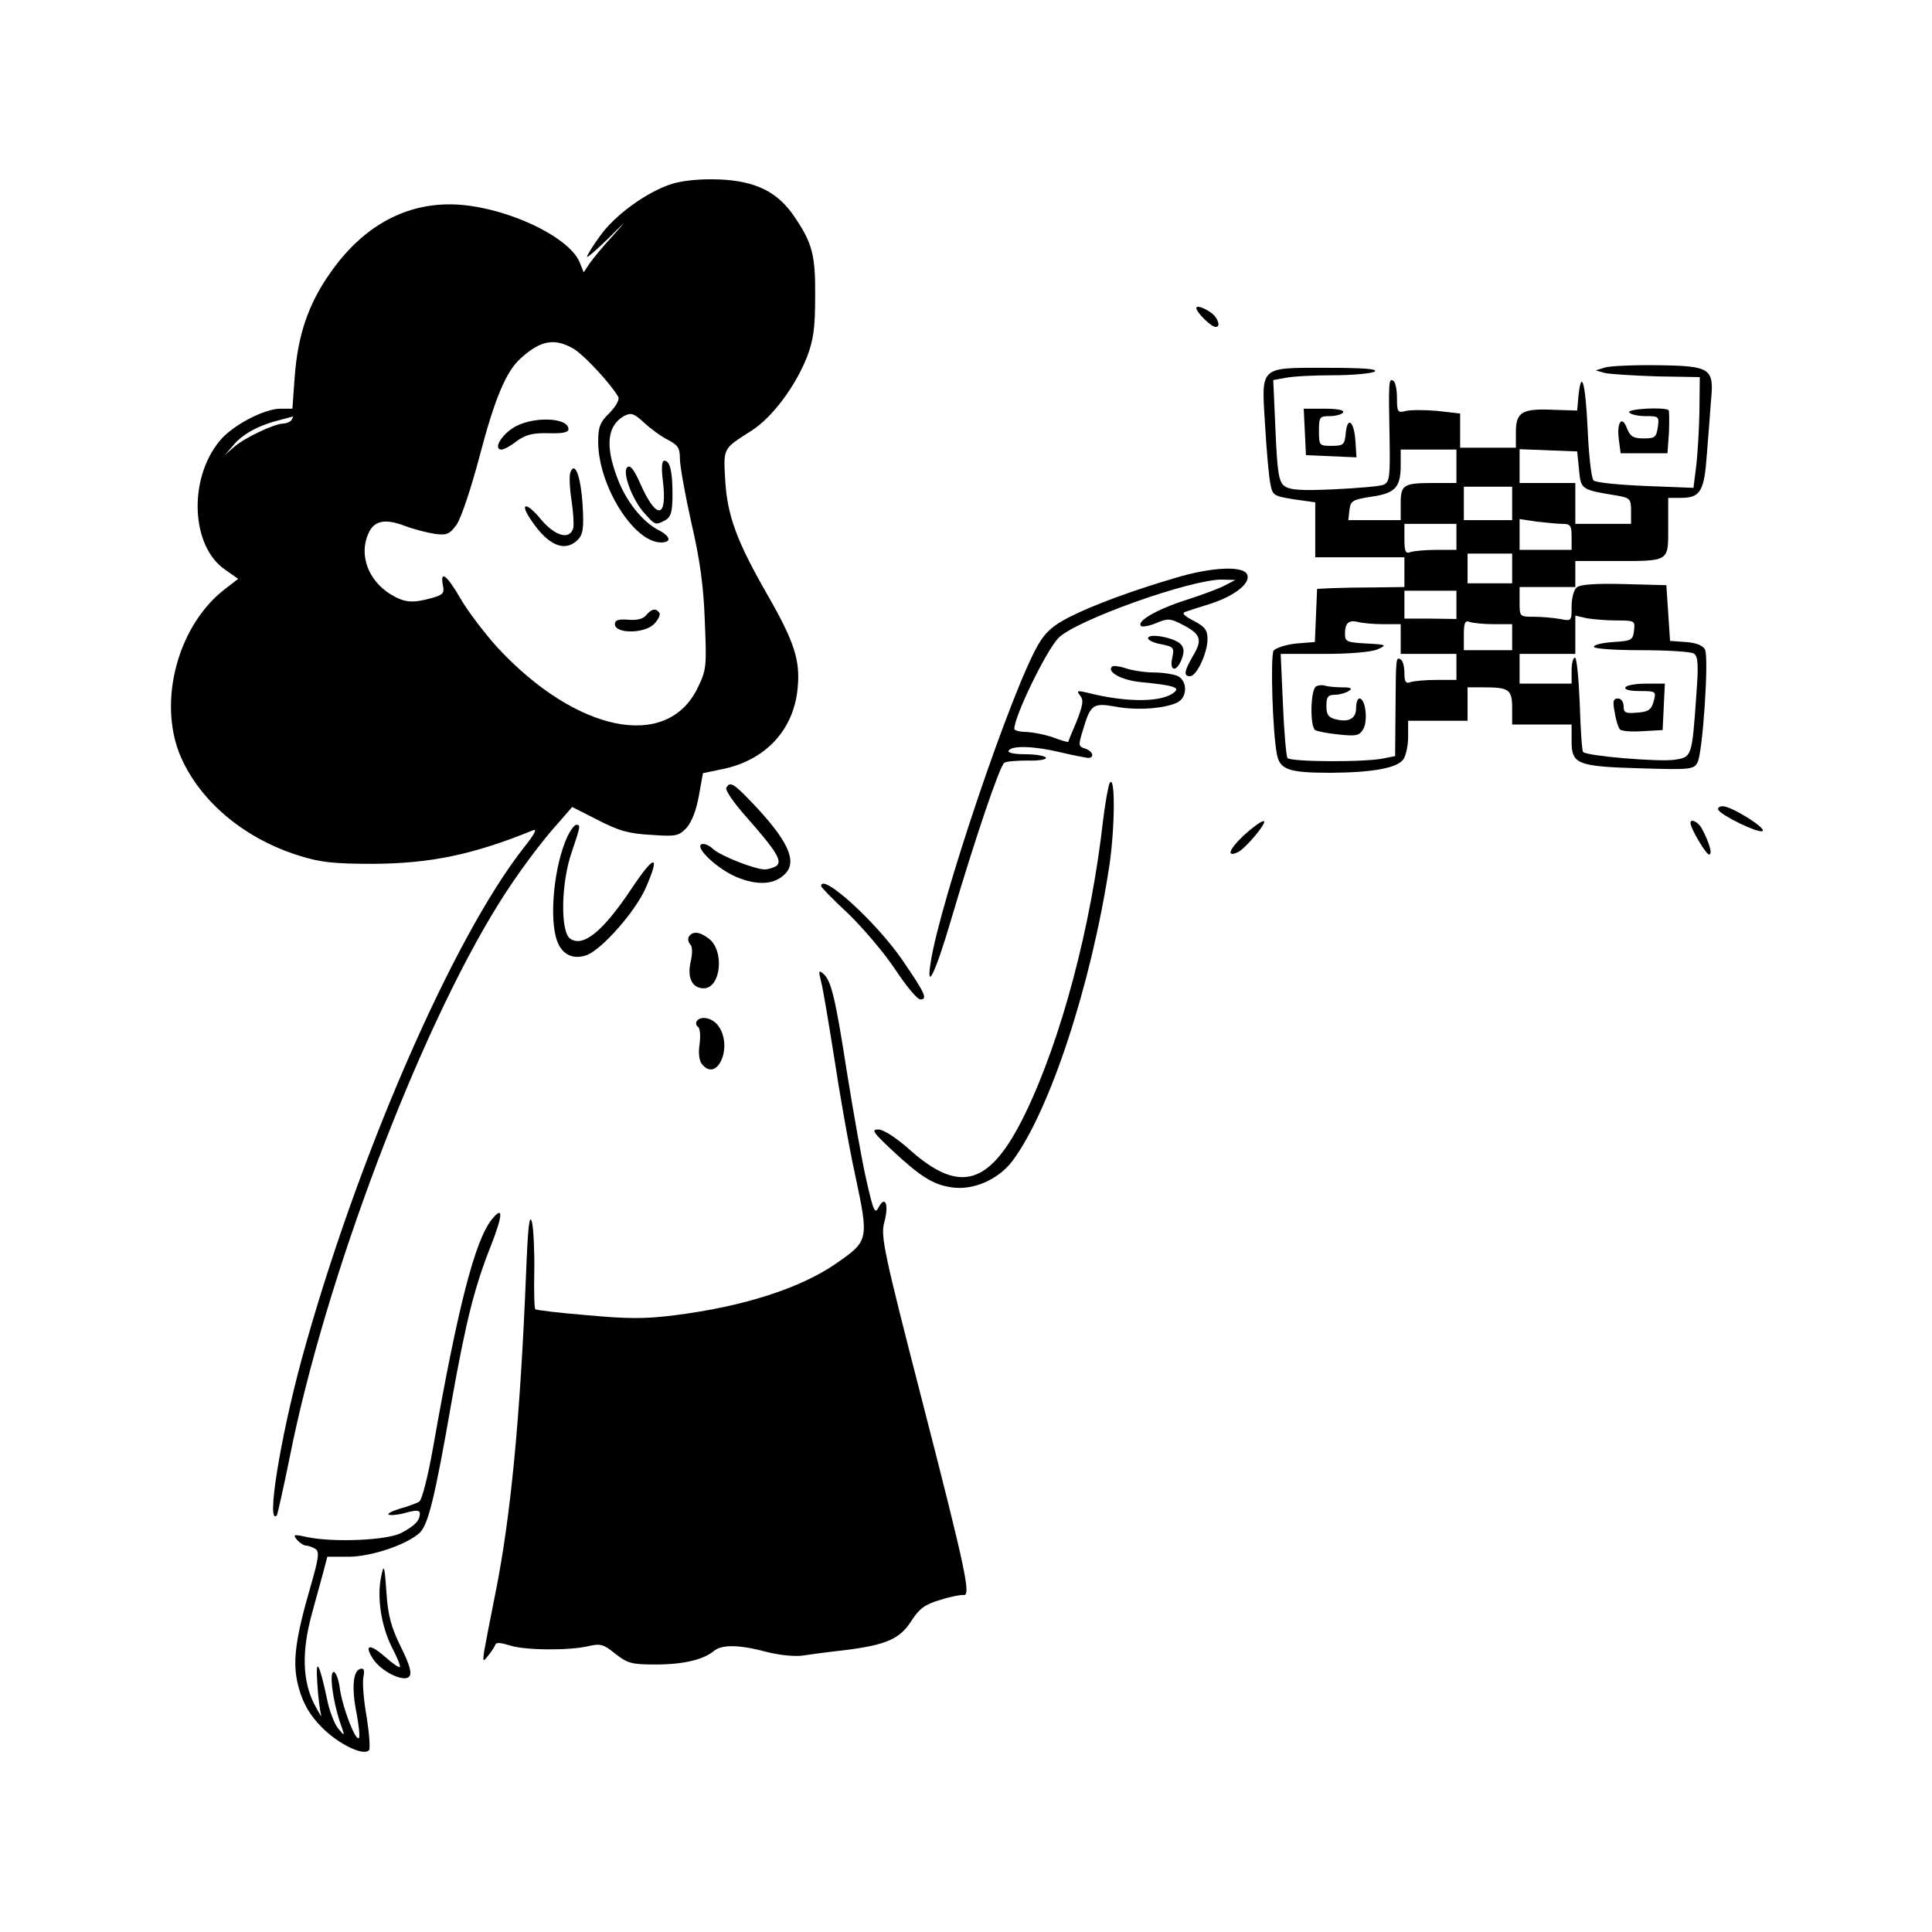 <svg version="1.0" xmlns="http://www.w3.org/2000/svg"
 width="520pt" height="520pt" viewBox="0 0 520 520"
 preserveAspectRatio="xMidYMid meet">
<g transform="translate(0,520) scale(0.1,-0.1)"
fill="#000000" stroke="none">
<path d="M1808 4705 c-68 -22 -153 -84 -193 -140 -19 -26 -35 -52 -35 -56 0
-4 26 19 58 50 51 51 52 52 11 6 -25 -27 -53 -61 -62 -74 l-16 -24 -10 25
c-28 74 -215 158 -351 158 -126 0 -236 -63 -320 -183 -60 -84 -89 -170 -97
-284 l-6 -83 -32 0 c-44 0 -130 -45 -164 -87 -85 -103 -77 -285 16 -347 l34
-24 -40 -31 c-129 -103 -180 -317 -108 -462 56 -115 171 -208 312 -252 57 -18
93 -22 200 -22 155 1 269 25 429 90 13 6 5 -10 -23 -45 -192 -243 -453 -843
-600 -1382 -57 -211 -95 -445 -66 -417 2 3 18 74 35 158 95 478 346 1142 563
1490 46 74 115 168 165 222 l32 37 69 -35 c56 -29 84 -37 143 -40 68 -5 75 -3
96 19 14 16 26 47 33 86 l11 61 53 11 c116 24 192 106 202 219 7 74 -9 124
-82 251 -83 145 -107 212 -113 306 -5 90 -7 85 71 135 56 36 117 118 149 198
17 45 22 77 22 161 1 113 -7 145 -56 217 -45 67 -105 96 -202 100 -52 2 -98
-3 -128 -12z m-262 -445 c29 -19 97 -92 118 -128 4 -7 -5 -24 -23 -43 -26 -25
-31 -38 -31 -78 0 -118 96 -271 169 -271 30 0 26 17 -8 34 -43 23 -87 78 -110
141 -33 87 -26 141 20 166 18 9 26 6 53 -19 17 -16 46 -37 64 -46 27 -14 32
-22 32 -51 0 -19 14 -97 31 -173 23 -98 33 -173 36 -264 5 -122 5 -130 -20
-181 -83 -168 -326 -118 -538 110 -35 39 -80 98 -99 131 -37 64 -56 79 -48 37
5 -22 0 -26 -31 -35 -52 -14 -72 -12 -109 10 -61 37 -87 107 -60 165 15 34 45
40 99 19 24 -9 60 -18 80 -21 32 -4 39 -1 58 25 12 17 39 98 61 181 41 157 72
232 112 267 54 49 92 55 144 24z m-761 -190 c-3 -5 -14 -10 -23 -10 -25 -1
-103 -38 -132 -63 l-25 -22 25 29 c25 29 70 53 125 66 17 5 31 8 33 9 2 1 0
-3 -3 -9z"/>
<path d="M1379 4047 c-33 -22 -51 -57 -29 -57 6 0 25 10 41 23 24 17 43 22 85
21 38 -1 54 2 54 11 0 33 -103 35 -151 2z"/>
<path d="M1784 3907 c13 -104 -17 -108 -61 -8 -17 38 -27 51 -35 43 -14 -14
15 -90 48 -125 28 -31 28 -31 55 -17 15 9 19 22 19 70 0 63 -7 90 -22 90 -7 0
-8 -20 -4 -53z"/>
<path d="M1535 3928 c-3 -8 -2 -41 3 -73 5 -32 7 -66 5 -76 -9 -33 -48 -23
-87 23 -40 49 -60 46 -25 -4 45 -67 90 -85 124 -51 14 14 17 31 13 95 -5 77
-21 119 -33 86z"/>
<path d="M1739 3544 c-8 -10 -25 -14 -48 -12 -27 2 -36 -1 -36 -12 0 -26 79
-26 105 0 11 11 18 25 15 30 -9 14 -21 12 -36 -6z"/>
<path d="M3220 4371 c0 -12 40 -51 52 -51 10 0 10 11 0 26 -11 17 -52 36 -52
25z"/>
<path d="M4320 4211 l-25 -8 25 -7 c14 -3 77 -7 140 -9 l115 -2 -1 -93 c-1
-51 -5 -118 -9 -149 l-7 -56 -129 5 c-71 3 -134 9 -140 15 -6 6 -13 70 -16
142 -6 123 -17 162 -25 81 l-3 -35 -63 2 c-85 4 -102 -6 -102 -60 l0 -42 -75
0 -75 0 0 46 0 46 -61 7 c-33 3 -72 3 -85 0 -22 -6 -24 -3 -24 34 0 23 -4 44
-10 47 -12 8 -13 -2 -10 -151 2 -110 0 -122 -17 -129 -10 -4 -70 -9 -133 -12
-87 -4 -119 -2 -133 9 -15 11 -19 35 -24 149 l-6 136 33 6 c18 4 76 7 129 7
53 0 103 5 111 10 10 7 -32 10 -127 10 -185 0 -178 7 -168 -155 4 -67 10 -137
14 -156 6 -33 9 -34 64 -43 l57 -8 0 -74 0 -74 120 0 120 0 0 -40 0 -40 -77
-1 c-43 0 -96 -1 -118 -2 l-40 -2 -3 -71 -3 -72 -50 -4 c-28 -3 -55 -12 -61
-19 -9 -14 -3 -221 9 -280 8 -41 33 -49 146 -49 114 1 177 13 194 36 7 10 13
37 13 61 l0 43 80 0 80 0 0 45 0 45 44 0 c68 0 76 -6 76 -56 l0 -44 80 0 80 0
0 -45 c0 -62 15 -68 186 -73 134 -4 143 -3 153 16 14 27 31 282 20 304 -6 11
-24 18 -52 20 l-42 3 -5 75 -5 75 -114 3 c-75 2 -118 -1 -127 -9 -8 -6 -14
-29 -14 -51 0 -40 0 -40 -31 -34 -17 3 -49 6 -70 6 -39 0 -39 0 -39 40 l0 40
75 0 75 0 0 35 0 35 103 0 c152 0 147 -3 147 91 l0 79 34 0 c53 0 63 18 70
117 4 49 9 113 11 143 9 89 0 95 -142 97 -65 1 -129 -2 -143 -6z m-400 -266
l0 -45 -59 0 c-84 0 -91 -4 -91 -56 l0 -44 -71 0 -70 0 3 27 c3 25 8 28 58 36
65 9 80 25 80 84 l0 43 75 0 75 0 0 -45z m330 -9 c5 -54 5 -54 103 -70 34 -6
37 -9 37 -41 l0 -35 -75 0 -75 0 0 55 0 55 -75 0 -75 0 0 45 0 46 78 -3 77 -3
5 -49z m-180 -91 l0 -45 -65 0 -65 0 0 45 0 45 65 0 65 0 0 -45z m136 -55 c21
0 24 -5 24 -35 l0 -35 -70 0 -70 0 0 41 0 42 46 -7 c26 -3 57 -6 70 -6z m-286
-35 l0 -35 -54 0 c-30 0 -61 -3 -70 -6 -13 -5 -16 2 -16 35 l0 41 70 0 70 0 0
-35z m150 -85 l0 -40 -60 0 -60 0 0 40 0 40 60 0 60 0 0 -40z m-150 -98 l0
-38 -70 1 -70 0 0 38 0 37 70 0 70 0 0 -38z m432 -42 c48 0 49 -1 46 -27 -3
-26 -7 -28 -55 -31 -29 -2 -53 -7 -53 -13 0 -5 54 -9 128 -9 70 0 133 -4 141
-9 11 -7 13 -28 7 -107 -12 -173 -12 -172 -60 -179 -40 -6 -235 10 -245 21 -3
2 -7 61 -9 129 -3 69 -8 125 -13 125 -5 0 -9 -16 -9 -35 l0 -35 -70 0 -70 0 0
40 0 40 75 0 75 0 0 51 0 52 31 -7 c17 -3 54 -6 81 -6z m-629 -10 l47 0 0 -40
0 -40 75 0 75 0 0 -35 0 -35 -54 0 c-30 0 -61 -3 -70 -6 -12 -5 -16 1 -16 24
0 17 -4 34 -10 37 -13 8 -13 5 -14 -140 l-1 -120 -30 -6 c-48 -11 -253 -10
-260 1 -3 5 -9 70 -12 145 l-6 135 116 0 c70 0 127 5 144 12 27 12 26 13 -29
16 -53 3 -58 5 -58 26 0 29 10 38 35 32 11 -3 41 -6 68 -6z m298 0 l49 0 0
-35 0 -35 -65 0 -65 0 0 41 c0 33 3 40 16 35 9 -3 38 -6 65 -6z"/>
<path d="M4375 3350 c-4 -6 11 -10 39 -10 43 0 44 -1 37 -27 -6 -23 -14 -29
-44 -31 -32 -3 -37 0 -37 17 0 12 -7 21 -15 21 -13 0 -15 -7 -9 -37 3 -21 10
-42 14 -46 4 -5 31 -7 61 -5 l54 3 3 63 3 62 -50 0 c-27 0 -53 -4 -56 -10z"/>
<path d="M3543 3353 c-16 -6 -18 -109 -3 -118 6 -4 35 -9 64 -12 48 -5 55 -3
66 16 12 24 5 81 -11 81 -5 0 -9 -11 -9 -25 0 -29 -19 -40 -55 -31 -20 5 -25
13 -25 36 0 24 4 30 23 30 12 0 29 5 37 10 11 7 7 10 -17 10 -17 0 -37 2 -45
4 -7 3 -19 2 -25 -1z"/>
<path d="M3512 4038 l3 -63 68 -3 68 -3 -3 46 c-4 53 -22 65 -26 18 -3 -30 -6
-33 -38 -33 -33 0 -34 1 -34 40 0 38 2 40 29 40 17 0 33 5 36 10 4 6 -15 10
-50 10 l-56 0 3 -62z"/>
<path d="M4385 4090 c3 -5 23 -10 44 -10 36 0 37 -1 33 -30 -4 -27 -8 -30 -38
-30 -28 0 -36 5 -45 27 -13 36 -28 17 -22 -29 l5 -38 63 0 63 0 4 56 c1 31 1
58 -1 60 -10 9 -112 4 -106 -6z"/>
<path d="M3165 3645 c-116 -34 -222 -73 -287 -106 -43 -22 -64 -40 -83 -73
-72 -122 -266 -697 -290 -856 -13 -81 12 -31 55 115 65 220 131 414 143 422 6
4 35 6 64 6 30 -1 51 3 48 8 -4 5 -29 9 -56 9 -31 0 -48 4 -44 10 9 14 70 12
140 -5 33 -8 66 -14 73 -15 19 0 14 18 -7 25 -19 6 -19 9 -6 51 20 68 27 73
88 62 57 -11 135 -5 167 12 26 14 26 56 1 70 -11 5 -40 10 -64 10 -24 0 -58 5
-76 11 -18 6 -35 8 -38 5 -15 -15 27 -37 78 -42 84 -8 103 -14 92 -25 -30 -30
-129 -31 -238 -3 -26 6 -28 5 -18 -8 10 -12 8 -25 -9 -69 -13 -30 -23 -55 -23
-56 0 -1 -19 4 -40 12 -22 8 -55 14 -72 15 -18 0 -33 4 -33 8 0 34 85 209 118
244 43 47 357 159 441 158 l36 -1 -27 -14 c-14 -8 -62 -26 -106 -40 -78 -25
-134 -57 -121 -70 4 -3 22 0 41 8 31 13 38 13 72 -5 48 -25 53 -40 27 -83 -24
-42 -26 -55 -8 -55 18 0 47 63 47 100 0 24 -7 33 -37 49 -26 13 -33 21 -23 24
8 3 39 13 68 22 65 21 108 55 99 78 -9 25 -95 21 -192 -8z"/>
<path d="M3090 3482 c0 -5 16 -13 36 -16 33 -7 35 -9 29 -37 -8 -37 12 -39 26
-2 7 20 6 30 -4 40 -17 17 -87 30 -87 15z"/>
<path d="M2987 3093 c-4 -7 -12 -52 -18 -100 -32 -286 -112 -588 -209 -789
-94 -194 -175 -220 -311 -99 -37 33 -71 55 -85 55 -19 0 -15 -7 34 -53 80 -75
114 -96 165 -103 57 -8 123 21 161 70 101 134 213 474 262 797 15 102 16 245
1 222z"/>
<path d="M1955 3080 c-4 -6 20 -41 53 -78 83 -94 99 -121 81 -133 -8 -5 -22
-9 -31 -9 -26 0 -118 36 -139 55 -10 10 -23 15 -30 13 -21 -7 39 -65 92 -88
59 -25 106 -21 134 10 31 34 4 91 -94 193 -47 49 -56 54 -66 37z"/>
<path d="M4625 3020 c10 -16 105 -62 118 -57 16 5 -82 67 -106 67 -10 0 -15
-5 -12 -10z"/>
<path d="M3347 2951 c-39 -37 -47 -59 -16 -45 21 9 83 84 70 84 -7 0 -31 -18
-54 -39z"/>
<path d="M4550 2985 c0 -15 42 -85 50 -85 10 0 1 32 -20 71 -10 17 -30 27 -30
14z"/>
<path d="M1527 2948 c-36 -78 -50 -222 -27 -282 14 -37 45 -50 81 -36 42 18
128 116 156 178 42 95 25 94 -38 -1 -77 -115 -130 -158 -165 -133 -26 20 -24
150 5 233 24 71 24 73 12 73 -5 0 -16 -15 -24 -32z"/>
<path d="M2210 2815 c0 -3 33 -37 74 -75 40 -39 97 -106 126 -150 29 -44 59
-80 67 -80 21 0 12 18 -49 107 -71 103 -218 236 -218 198z"/>
<path d="M1854 2679 c-3 -6 -2 -15 4 -21 6 -6 6 -24 1 -46 -10 -44 4 -72 35
-72 47 0 57 104 12 135 -24 18 -42 19 -52 4z"/>
<path d="M2210 2558 c5 -18 20 -109 35 -203 14 -93 39 -237 57 -319 37 -174
36 -176 -52 -237 -97 -67 -251 -116 -434 -139 -78 -10 -126 -10 -234 0 -76 6
-139 14 -141 16 -3 2 -4 48 -3 102 1 53 -2 113 -6 132 -7 26 -11 -10 -16 -135
-16 -397 -42 -662 -83 -865 -14 -69 -27 -138 -30 -155 -4 -28 -3 -29 11 -11 8
10 17 23 19 29 2 7 14 6 37 -1 39 -14 159 -15 212 -3 34 8 42 6 74 -20 33 -26
44 -29 109 -29 74 0 128 13 156 36 21 18 67 18 142 -2 34 -9 77 -13 97 -10 19
3 72 10 117 15 109 14 146 30 177 80 21 32 36 43 77 55 28 9 56 14 62 13 21
-4 8 60 -109 515 -106 411 -114 451 -104 488 13 47 3 74 -15 41 -10 -20 -14
-12 -33 72 -12 52 -35 182 -52 288 -32 206 -43 251 -65 269 -12 10 -12 6 -5
-22z"/>
<path d="M1875 2451 c-3 -5 -1 -12 4 -15 5 -3 7 -24 4 -46 -4 -25 -1 -46 7
-55 41 -49 83 48 44 103 -15 22 -48 30 -59 13z"/>
<path d="M1323 1917 c-45 -57 -91 -236 -157 -611 -14 -79 -30 -143 -38 -148
-7 -4 -31 -13 -53 -19 -22 -7 -35 -14 -28 -16 6 -2 28 0 47 6 27 7 36 6 36 -2
0 -20 -13 -33 -50 -53 -39 -20 -182 -26 -254 -11 -36 8 -38 7 -27 -7 8 -9 19
-16 25 -16 6 0 17 -4 25 -9 11 -7 9 -24 -12 -97 -45 -155 -51 -214 -32 -280
12 -41 29 -70 60 -102 44 -45 112 -79 128 -63 4 4 1 44 -6 89 -8 44 -12 93 -9
108 4 20 1 25 -9 22 -19 -6 -23 -52 -9 -121 6 -32 9 -61 6 -65 -9 -9 -43 79
-51 131 -3 26 -11 47 -17 47 -12 0 -3 -75 17 -135 14 -40 14 -40 -5 -17 -10
12 -24 48 -30 80 -21 98 -31 114 -26 42 2 -36 7 -74 10 -85 4 -11 -5 3 -19 30
-31 62 -33 141 -6 240 11 39 24 89 31 113 l11 42 57 0 c60 0 156 32 191 64 23
21 41 92 86 351 39 219 62 311 107 424 32 82 33 108 1 68z"/>
<path d="M1026 957 c-12 -56 0 -134 29 -191 14 -27 24 -51 21 -53 -2 -2 -20
10 -40 28 -41 36 -57 33 -32 -6 22 -34 82 -63 97 -48 8 8 3 30 -22 80 -26 53
-35 85 -39 148 -5 73 -7 77 -14 42z"/>
</g>
</svg>
